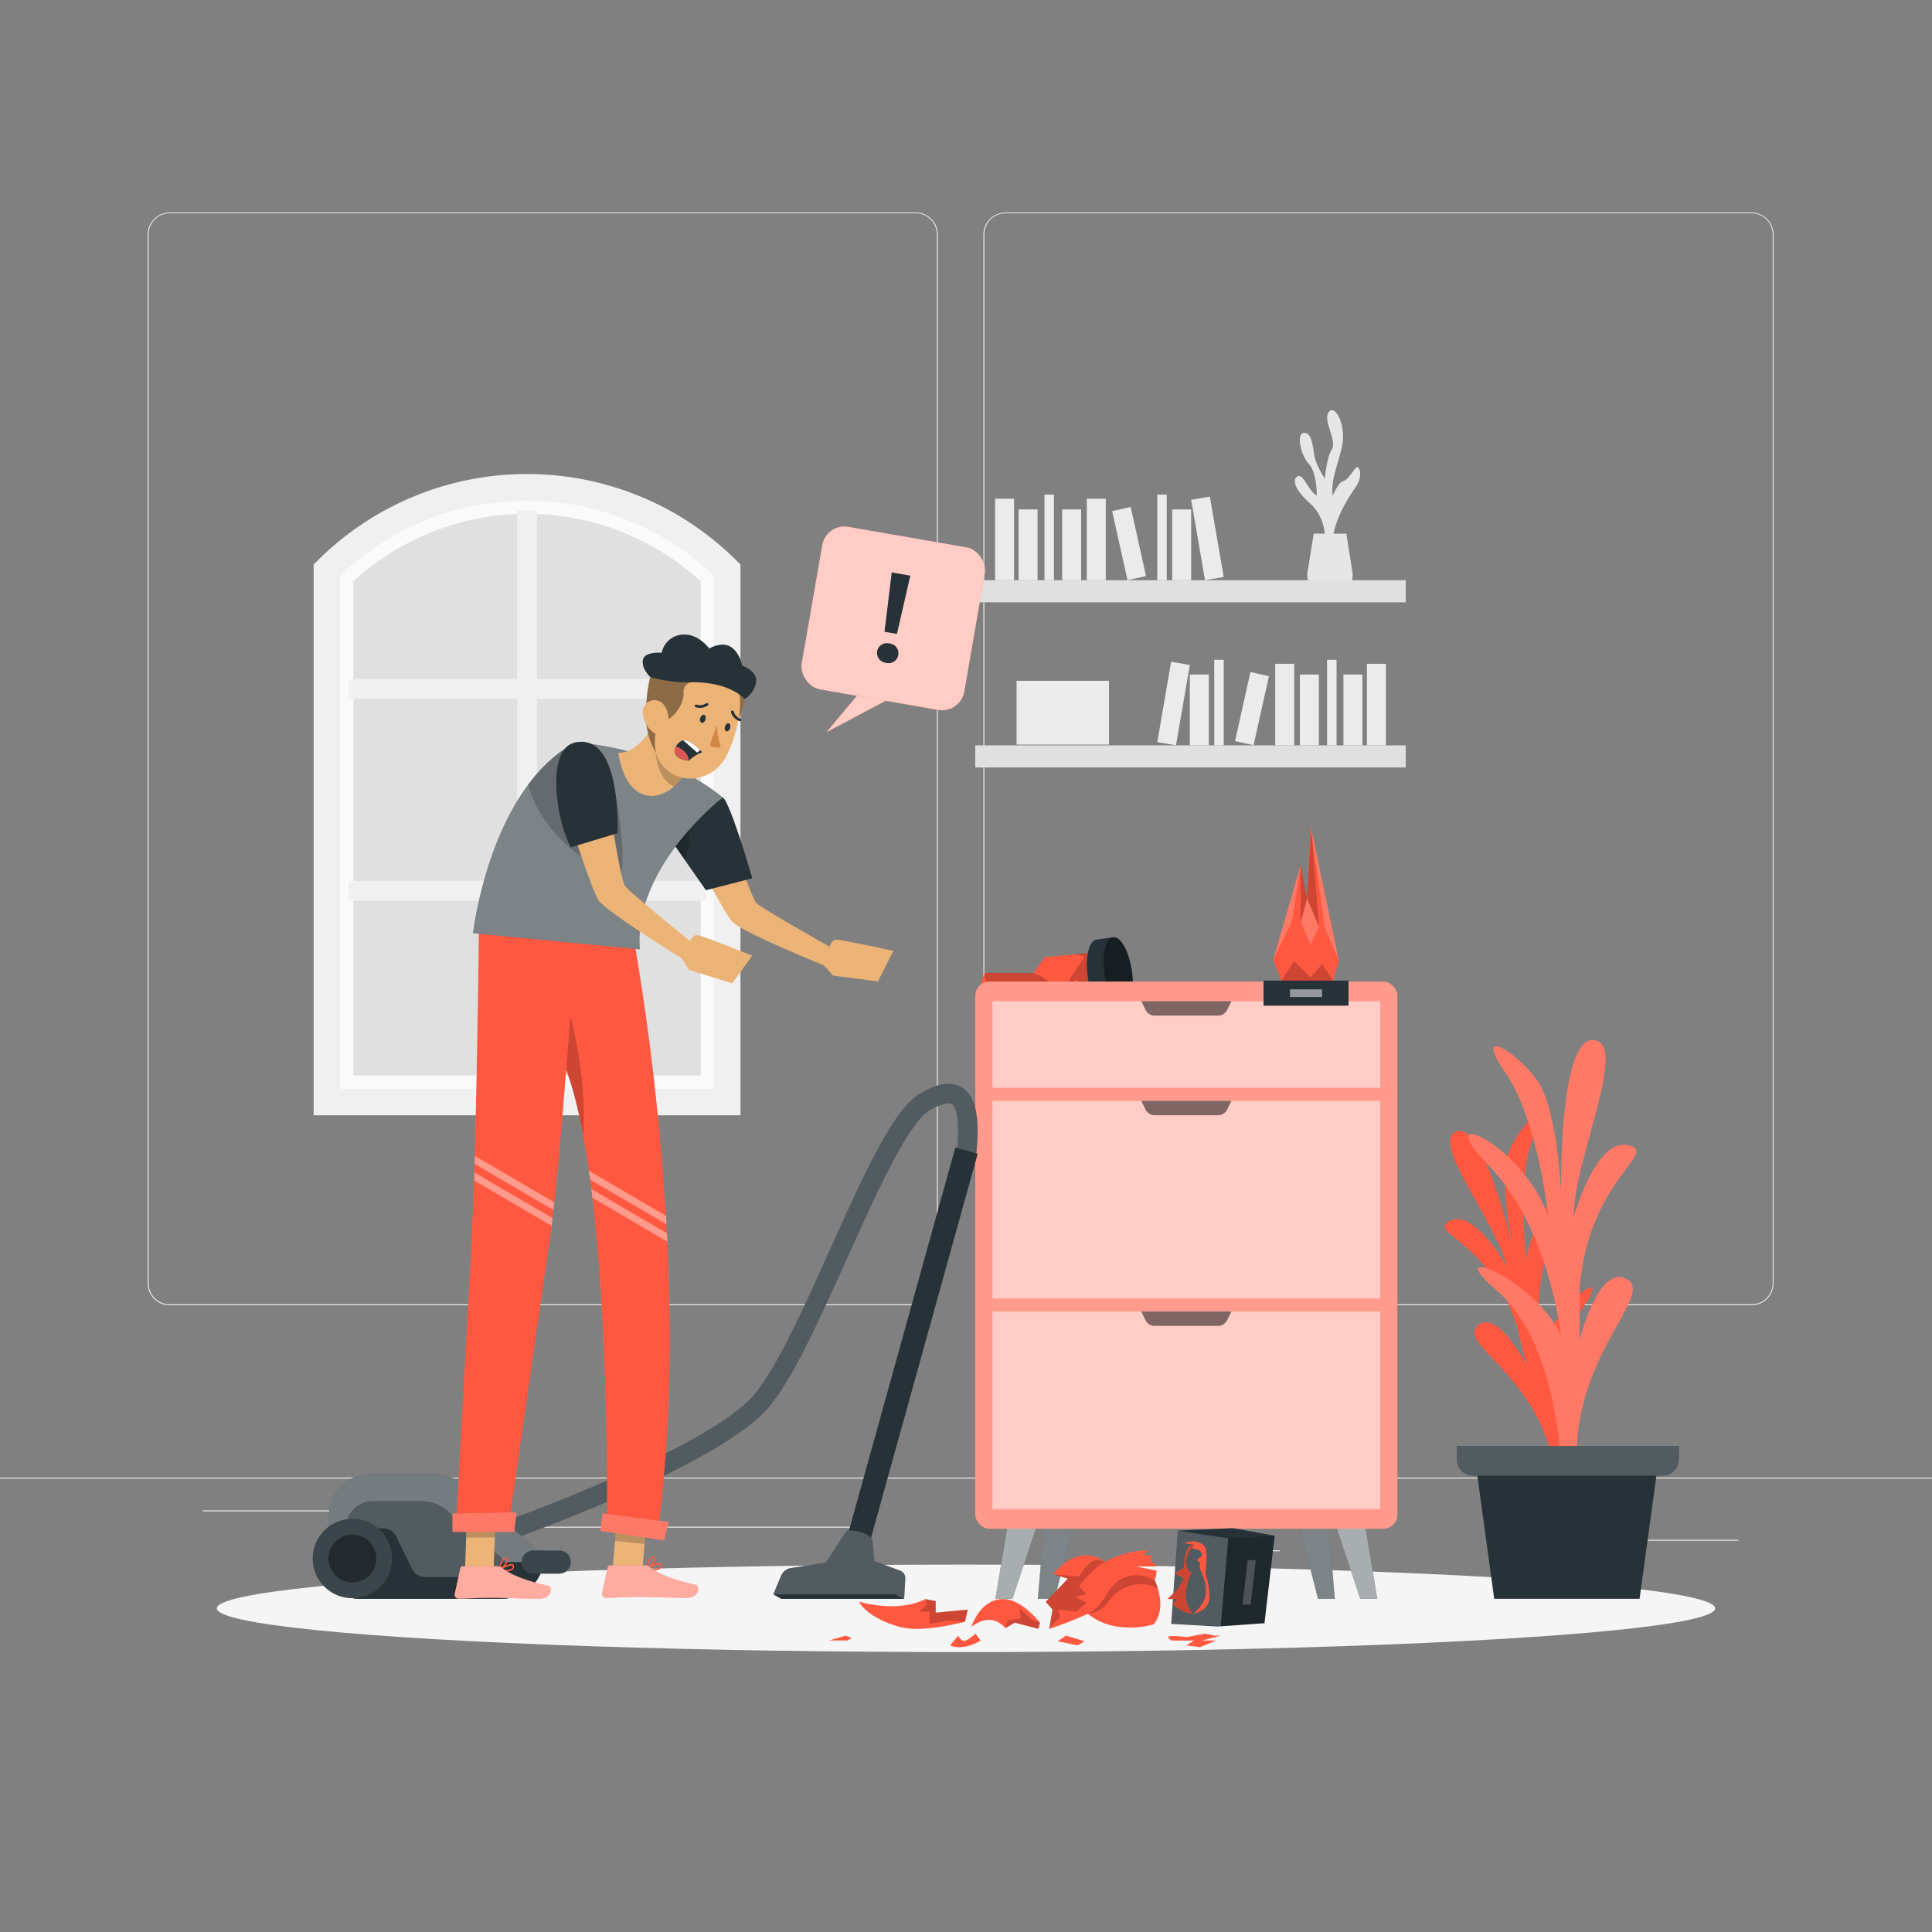 <svg xmlns="http://www.w3.org/2000/svg" viewBox="0 0 500 500"><rect x="0" y="0" width="500" height="500" fill="#808080" stroke="none"/><g id="freepik--background-complete--inject-8"><rect y="382.4" width="500" height="0.25" style="fill:#ebebeb"></rect><rect x="416.78" y="398.49" width="33.12" height="0.25" style="fill:#ebebeb"></rect><rect x="322.53" y="401.21" width="8.69" height="0.25" style="fill:#ebebeb"></rect><rect x="396.59" y="389.21" width="19.19" height="0.25" style="fill:#ebebeb"></rect><rect x="52.46" y="390.89" width="43.19" height="0.25" style="fill:#ebebeb"></rect><rect x="104.56" y="390.89" width="6.33" height="0.25" style="fill:#ebebeb"></rect><rect x="131.47" y="395.11" width="93.68" height="0.25" style="fill:#ebebeb"></rect><path d="M237,337.8H43.91a5.71,5.71,0,0,1-5.7-5.71V60.66A5.71,5.71,0,0,1,43.91,55H237a5.71,5.71,0,0,1,5.71,5.71V332.09A5.71,5.71,0,0,1,237,337.8ZM43.91,55.2a5.46,5.46,0,0,0-5.45,5.46V332.09a5.46,5.46,0,0,0,5.45,5.46H237a5.47,5.47,0,0,0,5.46-5.46V60.66A5.47,5.47,0,0,0,237,55.2Z" style="fill:#ebebeb"></path><path d="M453.31,337.8H260.21a5.72,5.72,0,0,1-5.71-5.71V60.66A5.72,5.72,0,0,1,260.21,55h193.1A5.71,5.71,0,0,1,459,60.66V332.09A5.71,5.71,0,0,1,453.31,337.8ZM260.21,55.2a5.47,5.47,0,0,0-5.46,5.46V332.09a5.47,5.47,0,0,0,5.46,5.46h193.1a5.47,5.47,0,0,0,5.46-5.46V60.66a5.47,5.47,0,0,0-5.46-5.46Z" style="fill:#ebebeb"></path><polygon points="84.6 147.5 121.39 126.09 149.74 126.09 187.15 146.49 187.15 285.21 84.6 285.21 84.6 147.5" style="fill:#e0e0e0"></polygon><path d="M188.2,285.21H84.6V147.5l1.06-1a72.87,72.87,0,0,1,50.74-20.4h0a72.94,72.94,0,0,1,50.75,20.39l1,1Zm-96.73-6.88h89.86V150.45a66.48,66.48,0,0,0-89.86,0Z" style="fill:#fafafa"></path><polygon points="133.82 279.16 138.98 279.16 138.98 233.12 182.63 233.12 182.63 227.97 138.98 227.97 138.98 180.88 182.63 180.88 182.63 175.73 138.98 175.73 138.98 132.08 133.82 132.08 133.82 175.73 90.17 175.73 90.17 180.88 133.82 180.88 133.82 227.97 90.17 227.97 90.17 233.12 133.82 233.12 133.82 279.16" style="fill:#f0f0f0"></polygon><path d="M191.64,288.64H81.17V146.1l1-1a76.78,76.78,0,0,1,108.46,0l1,1ZM88,281.77h96.72V149A69.89,69.89,0,0,0,88,149Z" style="fill:#f0f0f0"></path><path d="M342.84,141.1s1-6.6-3.81-10.83-4.39-6.75-3-7.07,2.64,3.9,4.76,5.06c0,0,.06-6-2.09-8.25s-3.27-7.94-1.23-8,2.26,3.4,2.68,5.88,2.7,6,2.7,6,.45-5.39,1.84-7.62-2.32-7.29-.89-9.52,4,2,3.76,6.77-3.39,9.84-2.65,14.81c0,0,1.4-3.49,2.66-3.8s2.52-2.63,3.37-3.49,1.9,2.11,0,4.86-6.77,10.11-6,16Z" style="fill:#e6e6e6"></path><path d="M340,138.1,338.39,148a5,5,0,0,0,5,5.82H345a5,5,0,0,0,5-5.82l-1.57-9.89Z" style="fill:#e6e6e6"></path><rect x="252.4" y="150.16" width="111.4" height="5.72" style="fill:#e0e0e0"></rect><rect x="257.53" y="129.06" width="4.91" height="21.1" style="fill:#ebebeb"></rect><rect x="281.26" y="129.06" width="4.91" height="21.1" style="fill:#ebebeb"></rect><rect x="310.03" y="128.8" width="4.91" height="21.1" transform="translate(-19.13 55.1) rotate(-9.78)" style="fill:#ebebeb"></rect><rect x="263.61" y="131.84" width="4.91" height="18.32" style="fill:#ebebeb"></rect><rect x="274.89" y="131.84" width="4.91" height="18.32" style="fill:#ebebeb"></rect><rect x="303.36" y="131.84" width="4.91" height="18.32" style="fill:#ebebeb"></rect><rect x="289.75" y="131.53" width="4.91" height="18.32" transform="translate(-23.56 66.73) rotate(-12.53)" style="fill:#ebebeb"></rect><rect x="270.31" y="128.01" width="2.45" height="22.15" style="fill:#ebebeb"></rect><rect x="299.5" y="128.01" width="2.45" height="22.15" style="fill:#ebebeb"></rect><rect x="252.4" y="192.89" width="111.4" height="5.72" transform="translate(616.2 391.51) rotate(180)" style="fill:#e0e0e0"></rect><rect x="353.77" y="171.79" width="4.91" height="21.1" transform="translate(712.44 364.68) rotate(180)" style="fill:#ebebeb"></rect><rect x="330.04" y="171.79" width="4.91" height="21.1" transform="translate(664.98 364.68) rotate(180)" style="fill:#ebebeb"></rect><rect x="301.27" y="171.53" width="4.91" height="21.1" transform="translate(572.1 413.1) rotate(-170.22)" style="fill:#ebebeb"></rect><rect x="347.69" y="174.57" width="4.91" height="18.32" transform="translate(700.28 367.46) rotate(180)" style="fill:#ebebeb"></rect><rect x="336.4" y="174.57" width="4.91" height="18.32" transform="translate(677.72 367.46) rotate(180)" style="fill:#ebebeb"></rect><rect x="307.93" y="174.57" width="4.91" height="18.32" transform="translate(620.77 367.46) rotate(180)" style="fill:#ebebeb"></rect><rect x="321.54" y="174.26" width="4.91" height="18.32" transform="translate(600.5 432.74) rotate(-167.47)" style="fill:#ebebeb"></rect><rect x="343.44" y="170.74" width="2.45" height="22.15" transform="translate(689.34 363.64) rotate(180)" style="fill:#ebebeb"></rect><rect x="314.25" y="170.74" width="2.45" height="22.15" transform="translate(630.95 363.64) rotate(180)" style="fill:#ebebeb"></rect><rect x="263.09" y="176.19" width="23.91" height="16.51" transform="translate(550.09 368.89) rotate(180)" style="fill:#ebebeb"></rect></g><g id="freepik--Shadow--inject-8"><ellipse id="freepik--path--inject-8" cx="250" cy="416.24" rx="193.89" ry="11.32" style="fill:#f5f5f5"></ellipse></g><g id="freepik--Plant--inject-8"><polygon points="424.32 413.77 386.7 413.77 381.7 377.19 429.32 377.19 424.32 413.77" style="fill:#263238"></polygon><path d="M405,377.25s-5.27-24.89,4.32-38.37-8.67-.15-10.77,12.46c0,0-3.14-22.56,6.16-38.43s-8.1-2.84-9.58,13.51c0,0-2.85-20.12,1.42-31.44s-3.16-4-6,3.06.89,24.65.89,24.65S384,290.22,376.94,292.8s10.56,23.86,13,34.92c0,0-8.32-14.89-14.64-11.79s9.78,4.64,17.16,26.85l2.59,10.41s-7.67-14.7-12.68-10.06,14.86,12.64,19.47,34.91Z" style="fill:#FF5840"></path><path d="M404,378.68S402.9,347.3,387.39,334s10.34-2.77,16.61,11.72c0,0-2.95-28-18.82-44.21s8.86-5.81,15.5,13.34c0,0-2.58-25-11.07-37.23s2.58-5.78,8.12,1.86S404,309.29,404,309.29s-.73-41.11,8.49-40.12-5.53,31.72-5.16,45.7c0,0,5.53-20.32,14-18.49S411,304.86,408.8,333.65v13.24S413.6,327,421,331.06s-14,19.57-12.92,47.62Z" style="fill:#FF5840"></path><path d="M404,378.68S402.9,347.3,387.39,334s10.34-2.77,16.61,11.72c0,0-2.95-28-18.82-44.21s8.86-5.81,15.5,13.34c0,0-2.58-25-11.07-37.23s2.58-5.78,8.12,1.86S404,309.29,404,309.29s-.73-41.11,8.49-40.12-5.53,31.72-5.16,45.7c0,0,5.53-20.32,14-18.49S411,304.86,408.8,333.65v13.24S413.6,327,421,331.06s-14,19.57-12.92,47.62Z" style="fill:#fff;opacity:0.2;isolation:isolate"></path><path d="M377,374.22v3.48a4.22,4.22,0,0,0,4.21,4.21h49.1a4.22,4.22,0,0,0,4.21-4.21v-3.48Z" style="fill:#263238"></path><path d="M377,374.22v3.48a4.22,4.22,0,0,0,4.21,4.21h49.1a4.22,4.22,0,0,0,4.21-4.21v-3.48Z" style="fill:#fff;opacity:0.2;isolation:isolate"></path></g><g id="freepik--Furniture--inject-8"><path d="M253.84,256.92v0h0a8.48,8.48,0,0,1,1.06-5.13l12.49.05,3-4.14,12.73-1.18.87,6v.06l.88,6.06-12.55,2.45L268.28,258l-12,3.57a8.44,8.44,0,0,1-2.47-4.62h0Z" style="fill:#FF5840"></path><path d="M254.89,251.76c-.12,1.68.4,3.36,2.38,3.63a30.84,30.84,0,0,0,6.05-.32l.16,1.09s-5.68,1-6.43,1.57-.74,3.84-.74,3.84l12-3.57s3.34-2.46,3.18-3.59-4.08-2.6-4.08-2.6Z" style="opacity:0.2;isolation:isolate"></path><path d="M278.24,246.94l2.52.63s-4.85,6.31-6.18,11.16a51.47,51.47,0,0,1,3.85-5.36l3,4.37-2,2,5.45-1.06-1.76-12.17Z" style="opacity:0.2;isolation:isolate"></path><path d="M283.72,243.18l4.35-.63c1.94-.28,4.12,3.63,4.85,8.73s-.24,9.47-2.19,9.75l-4.34.63c-1.95.28-4.12-3.63-4.86-8.73S281.78,243.46,283.72,243.18Z" style="fill:#263238"></path><path d="M285.88,252.3c.73,5.1,2.9,9,4.85,8.73s2.93-4.64,2.19-9.75-2.91-9-4.85-8.73S285.14,247.2,285.88,252.3Z" style="opacity:0.4;isolation:isolate"></path><polygon points="268.56 413.77 268.63 413.34 270.59 390.54 278.89 390.54 272.95 413.77 268.56 413.77" style="fill:#263238"></polygon><polygon points="345.49 413.77 345.42 413.34 343.46 390.54 335.16 390.54 341.1 413.77 345.49 413.77" style="fill:#263238"></polygon><g style="opacity:0.4"><polygon points="268.56 413.77 268.63 413.34 270.59 390.54 278.89 390.54 272.95 413.77 268.56 413.77" style="fill:#fff"></polygon><polygon points="345.49 413.77 345.42 413.34 343.46 390.54 335.16 390.54 341.1 413.77 345.49 413.77" style="fill:#fff"></polygon></g><polygon points="257.62 413.77 257.69 413.34 261.47 390.54 269.77 390.54 262.01 413.77 257.62 413.77" style="fill:#263238"></polygon><polygon points="356.43 413.77 356.36 413.34 352.58 390.54 344.28 390.54 352.04 413.77 356.43 413.77" style="fill:#263238"></polygon><g style="opacity:0.6;isolation:isolate"><polygon points="257.62 413.77 257.69 413.34 261.47 390.54 269.77 390.54 262.01 413.77 257.62 413.77" style="fill:#fff"></polygon><polygon points="356.43 413.77 356.36 413.34 352.58 390.54 344.28 390.54 352.04 413.77 356.43 413.77" style="fill:#fff"></polygon></g><rect x="252.41" y="254.04" width="109.23" height="141.59" rx="3.63" style="fill:#FF5840"></rect><rect x="252.41" y="254.04" width="109.23" height="141.59" rx="3.63" style="fill:#fff;opacity:0.4;isolation:isolate"></rect><rect x="256.86" y="284.9" width="100.33" height="51.11" style="fill:#fff;opacity:0.5;isolation:isolate"></rect><rect x="256.86" y="339.42" width="100.33" height="51.11" style="fill:#fff;opacity:0.5;isolation:isolate"></rect><rect x="256.86" y="259.12" width="100.33" height="22.38" style="fill:#fff;opacity:0.5;isolation:isolate"></rect><path d="M315.23,262.84H298.82a2.62,2.62,0,0,1-2.36-1.48l-1.1-2.24h23.33l-1.1,2.24A2.62,2.62,0,0,1,315.23,262.84Z" style="opacity:0.5;isolation:isolate"></path><path d="M315.23,288.62H298.82a2.63,2.63,0,0,1-2.36-1.47l-1.1-2.25h23.33l-1.1,2.25A2.63,2.63,0,0,1,315.23,288.62Z" style="opacity:0.5;isolation:isolate"></path><path d="M315.23,343.14H298.82a2.63,2.63,0,0,1-2.36-1.47l-1.1-2.25h23.33l-1.1,2.25A2.63,2.63,0,0,1,315.23,343.14Z" style="opacity:0.5;isolation:isolate"></path><polygon points="332.26 255.31 329.49 248.45 336.61 223.92 338.27 232.5 339.21 213.77 346.5 248.71 344.52 255.31 332.26 255.31" style="fill:#FF5840"></polygon><polygon points="336.61 223.92 336.61 238.69 338.27 232.5 341.36 239.88 339.35 214.44 338.27 232.5 336.61 223.92" style="opacity:0.2;isolation:isolate"></polygon><polyline points="336.61 238.69 339.21 244.43 341.36 239.88 338.27 232.5 336.61 239.02" style="fill:#fff;opacity:0.2;isolation:isolate"></polyline><polygon points="336.61 223.92 334.37 238.46 329.49 248.45 336.61 223.92" style="fill:#fff;opacity:0.2;isolation:isolate"></polygon><polygon points="339.21 213.77 342.81 239.88 346.5 248.71 339.21 213.77" style="fill:#fff;opacity:0.2;isolation:isolate"></polygon><polygon points="331.64 253.78 334.9 248.71 339.21 252.93 342.15 249.5 344.98 253.78 344.52 255.31 332.26 255.31 331.64 253.78" style="opacity:0.2;isolation:isolate"></polygon><rect x="327" y="253.78" width="22" height="6.49" style="fill:#263238"></rect><rect x="333.84" y="256.04" width="8.31" height="1.98" style="fill:#fff;opacity:0.5;isolation:isolate"></rect></g><g id="freepik--vacuum-cleaner--inject-8"><path d="M131.2,398.88l-1.67-4.72c.53-.18,52.79-18.8,65.27-32.79,5.84-6.54,13-22.36,19.85-37.67,8.78-19.5,16.36-36.34,23.25-40.54,4.73-2.88,8.37-3.43,11.15-1.65,4.62,3,4.33,11.23,3.43,18.93l-5-.57c1.31-11.26-.38-13.65-1.17-14.15s-3.12,0-5.85,1.71c-5.57,3.4-13.92,21.95-21.29,38.32s-14.33,31.83-20.67,38.95C185.21,379.64,133.4,398.1,131.2,398.88Z" style="fill:#263238"></path><g style="opacity:0.2"><path d="M131.2,398.88l-1.67-4.72c.53-.18,52.79-18.8,65.27-32.79,5.84-6.54,13-22.36,19.85-37.67,8.78-19.5,16.36-36.34,23.25-40.54,4.73-2.88,8.37-3.43,11.15-1.65,4.62,3,4.33,11.23,3.43,18.93l-5-.57c1.31-11.26-.38-13.65-1.17-14.15s-3.12,0-5.85,1.71c-5.57,3.4-13.92,21.95-21.29,38.32s-14.33,31.83-20.67,38.95C185.21,379.64,133.4,398.1,131.2,398.88Z" style="fill:#fff"></path></g><path d="M129.83,413.76h-37A7.72,7.72,0,0,1,85.14,406V392.26A10.81,10.81,0,0,1,96,381.45h15.69a14.1,14.1,0,0,1,9.42,3.61l19.72,17.74h0A11,11,0,0,1,129.83,413.76Z" style="fill:#263238"></path><path d="M85.14,392.26V406a7.73,7.73,0,0,0,6.07,7.54,7.45,7.45,0,0,0,1.65.18h37a10.94,10.94,0,0,0,10.85-9.47,9.26,9.26,0,0,0,.11-1.49l-.81-.73-18.91-17a14.12,14.12,0,0,0-9.42-3.61H96A10.81,10.81,0,0,0,85.14,392.26Z" style="fill:#fff;opacity:0.2"></path><path d="M85.14,392.26v11.23c2.36,0,4.35,0,4.35,0v-7.95a7,7,0,0,1,7.05-7.05h12.53a10.39,10.39,0,0,1,6.84,2.57l15.2,13.26h6.38l2.49-2.22-18.91-17a14.12,14.12,0,0,0-9.42-3.61H96A10.81,10.81,0,0,0,85.14,392.26Z" style="fill:#fff;opacity:0.2"></path><path d="M91.21,395.52v18.06a7.45,7.45,0,0,0,1.65.18h37a10.94,10.94,0,0,0,10.85-9.47H131.4a3.14,3.14,0,0,0-2.89,1.92,3.14,3.14,0,0,1-2.89,1.92H109.94a3.62,3.62,0,0,1-3.24-2l-4.16-8.45a3.82,3.82,0,0,0-3.43-2.14Z" style="fill:#263238"></path><path d="M138,407.26h6.73a3,3,0,0,0,3-3h0a3,3,0,0,0-3-3H138a3,3,0,0,0-3,3h0A3,3,0,0,0,138,407.26Z" style="fill:#263238"></path><circle cx="91.21" cy="403.34" r="10.28" transform="translate(-258.49 182.63) rotate(-45)" style="fill:#263238"></circle><circle cx="91.21" cy="403.34" r="10.28" transform="translate(-258.49 182.63) rotate(-45)" style="fill:#fff;opacity:0.1"></circle><path d="M85,403.34a6.2,6.2,0,1,0,6.2-6.2A6.2,6.2,0,0,0,85,403.34Z" style="opacity:0.4;isolation:isolate"></path><path d="M138,407.26h6.73a3,3,0,0,0,3-3h0a3,3,0,0,0-3-3H138a3,3,0,0,0-3,3h0A3,3,0,0,0,138,407.26Z" style="fill:#fff;opacity:0.1"></path><rect x="182.34" y="346.31" width="106.96" height="6" transform="translate(-163.85 483.07) rotate(-74.48)" style="fill:#263238"></rect><path d="M232.9,406.46,226.24,404l-.49-5.79s-1.78-2.21-6.61-2.13l-5.46,8.34-9,1.38a3.29,3.29,0,0,0-2.54,2l-2,4.78,2.08,1.15H234l.3-5.24A2.08,2.08,0,0,0,232.9,406.46Z" style="fill:#263238"></path><path d="M232.9,406.46,226.24,404l-.49-5.79s-1.78-2.21-6.61-2.13l-5.46,8.34-9,1.38a3.29,3.29,0,0,0-2.54,2l-2,4.78,2.08,1.15H234l.3-5.24A2.08,2.08,0,0,0,232.9,406.46Z" style="fill:#fff;opacity:0.2"></path><polygon points="200.13 412.62 231.68 412.62 233.96 413.77 202.21 413.77 200.13 412.62" style="fill:#263238"></polygon></g><g id="freepik--Sculpture--inject-8"><path d="M250.46,416.56l-.72,3.14c-5.6,1.41-12.5,2.58-17,1.31-8.68-2.46-10.44-6.51-10.44-6.51s9.74,3.07,17.16-.65l2.69.5v3Z" style="fill:#FF5840"></path><polygon points="250.46 416.56 249.74 419.7 245.42 419.46 240.57 420.25 240.57 417.09 237.9 417.09 239.88 415.21 239.47 413.85 242.16 414.35 242.16 417.35 250.46 416.56" style="opacity:0.2;isolation:isolate"></polygon><path d="M269.15,419.94l-.43,1.61-6.12-1.62-2.4,1.44c-1.6-1.84-4.49-3.57-8.82-.35,0,0,2.13-6.91,7.89-7.18C263.35,413.65,267.23,417.61,269.15,419.94Z" style="fill:#FF5840"></path><polygon points="260.2 421.37 260.75 419.34 264.21 418.85 263.82 416.19 267.28 419.34 269.15 419.94 268.72 421.55 262.6 419.93 260.2 421.37" style="opacity:0.2;isolation:isolate"></polygon><path d="M298.55,420.39s-9.91,3.09-17-2.74a98.3,98.3,0,0,1-10,3.9l.86-5-1.75-2,5.7-6-3.78-1.16c2.59-3.15,7.46-7.21,13.43-3.21a24.12,24.12,0,0,1,11.13-2.94l-1.21,1.28h2v1.58l1.29.94c0,.12,0,.23.05.35H294l5.29,1.08a5.34,5.34,0,0,1-.46,2.42l0,0a16,16,0,0,1,.78,2.09C300.37,413.48,301,417.49,298.55,420.39Z" style="fill:#FF5840"></path><polygon points="272.51 407.44 279.24 408.01 279.24 410.56 281.2 412.56 278.26 413.28 281.2 414.83 278.55 417.14 273.81 416.49 274.4 418.31 271.48 421.55 272.34 416.55 270.59 414.57 276.29 408.6 272.51 407.44" style="opacity:0.2;isolation:isolate"></polygon><path d="M285.94,404.23c-3.43,1.8-6.7,6.33-6.7,6.33V408a14.92,14.92,0,0,1,3.17-3.78C284,403.17,285.94,404.23,285.94,404.23Z" style="opacity:0.2;isolation:isolate"></path><path d="M299.63,411.06c-5.71-2.91-11.07.69-12.77,3.44a7.07,7.07,0,0,1-5.35,3.15c5-2.65,4.69-7.1,9-9.18a9,9,0,0,1,8.28.47l0,0A16,16,0,0,1,299.63,411.06Z" style="opacity:0.2;isolation:isolate"></path><polygon points="303.11 420.25 304.82 396.14 319.07 395.48 329.88 397.46 327.24 420.08 315.11 420.93 303.11 420.25" style="fill:#263238"></polygon><polygon points="304.82 396.14 317.88 398.12 315.92 420.88 303.11 420.25 304.82 396.14" style="fill:#fff;opacity:0.2;isolation:isolate"></polygon><polygon points="317.88 398.12 329.88 397.46 327.24 420.08 315.92 420.88 317.88 398.12" style="opacity:0.2;isolation:isolate"></polygon><path d="M309,399.7c-2.63-.26-2.63,6.07-2.63,6.07L304,407.16l2.37,1.35-1.72,2.91-2.5,2.41,2.5,0-1.22,1.29s2.54,2.52,5.31,2.51a7.28,7.28,0,0,1-1.75-6.23c.7-3.8,1.49-4.26,1.49-4.26a3.39,3.39,0,0,1-1.49-3.4A10.15,10.15,0,0,1,309,399.7Z" style="fill:#FF5840"></path><path d="M309,399.7c-2.63-.26-2.63,6.07-2.63,6.07L304,407.16l2.37,1.35-1.72,2.91-2.5,2.41,2.5,0-1.22,1.29s2.54,2.52,5.31,2.51a7.28,7.28,0,0,1-1.75-6.23c.7-3.8,1.49-4.26,1.49-4.26a3.39,3.39,0,0,1-1.49-3.4A10.15,10.15,0,0,1,309,399.7Z" style="opacity:0.2;isolation:isolate"></path><path d="M306.41,399.44c2.11-1.06,4.88-.4,5.54,1.19s0,6.53,0,6.53a18,18,0,0,1,1,6.69c-.31,3.13-4.14,3.8-4.14,3.8a9.42,9.42,0,0,0,2.9-3.8c1.19-2.65-.66-6.69-.66-6.69l-.52-1.26v-1.58l-.81-.56,1.46-1.29-.65-1.26-2.11-.58.65-.93Z" style="fill:#FF5840"></path><polygon points="322.9 403.76 321.57 415.26 323.68 415.26 325 403.76 322.9 403.76" style="fill:#fff;opacity:0.2;isolation:isolate"></polygon><polygon points="273.73 424.76 275.89 423.31 280.69 424.76 278.89 425.81 273.73 424.76" style="fill:#FF5840"></polygon><path d="M245.88,425.81l2.11-2.5s.79,1.71,2,1.25a8.6,8.6,0,0,0,2.44-1.78l1.38,1.78S249.44,427.4,245.88,425.81Z" style="fill:#FF5840"></path><path d="M302.19,423.7c.53-.66,4.84,0,4.84,0l4.78-.92,2.51.53h1.6l-4.77,1.25h3.7l-4.35,1.73-3.47-.48a22.64,22.64,0,0,0,2-1.25c-.27.07-5.94,0-5.94,0Z" style="fill:#FF5840"></path><polygon points="214.63 424.54 218.85 423.31 220.43 423.92 219.24 424.56 214.63 424.54" style="fill:#FF5840"></polygon></g><g id="freepik--speech-bubble--inject-8"><polygon points="223.97 177.45 213.88 189.49 231.15 180.33 223.97 177.45" style="fill:#FF5840"></polygon><polygon points="223.97 177.45 213.88 189.49 231.15 180.33 223.97 177.45" style="fill:#fff;opacity:0.7;isolation:isolate"></polygon><rect x="209.81" y="138.7" width="42.7" height="42.7" rx="5.82" transform="translate(30.8 -37.2) rotate(9.85)" style="fill:#FF5840"></rect><rect x="209.81" y="138.7" width="42.7" height="42.7" rx="5.82" transform="translate(30.8 -37.2) rotate(9.85)" style="fill:#fff;opacity:0.7;isolation:isolate"></rect><path d="M227,168.56a2.55,2.55,0,0,1,3.06-2.05,2.56,2.56,0,1,1-.87,5A2.56,2.56,0,0,1,227,168.56Zm3.78-20.42,4.81.84-3.46,15.08-3.22-.56Z" style="fill:#263238"></path></g><g id="freepik--Character--inject-8"><g id="freepik--group--inject-8"><path d="M178.27,218.55s8.9,17.37,11.24,20,23.71,11.3,23.71,11.3l2.37,2.63L227.2,254l4-7.92s-13.45-2.93-14.77-2.91-1.69,1.86-1.69,1.86-17.74-10-19-11.34-6.52-17-6.52-17Z" style="fill:#ebb376"></path><path d="M194.69,227.3l-12,3.09-5.4-7.74-4.16-6,5.21-3.85,8.72-6.44C189.15,208,194.69,227.3,194.69,227.3Z" style="fill:#263238"></path><path d="M177.27,222.65l-4.16-6,5.21-3.85C178.42,214.79,178.49,219.54,177.27,222.65Z" style="opacity:0.2;isolation:isolate"></path><polygon points="120.35 406.19 127.76 406.19 128.37 389.04 120.95 389.04 120.35 406.19" style="fill:#ebb376"></polygon><path d="M128.78,405.34h-9a.63.63,0,0,0-.63.51l-1.46,6.59a1.09,1.09,0,0,0,.84,1.3l.24,0c2.91-.05,5-.23,8.68-.23,2.26,0,9,.24,12.16.24s3.51-3.07,2.24-3.36c-5.71-1.24-10-3-11.83-4.6A1.8,1.8,0,0,0,128.78,405.34Z" style="fill:#FF5840"></path><path d="M129.29,406.36a.16.16,0,0,1-.13-.15.17.17,0,0,1,.08-.17c.27-.17,2.66-1.63,3.48-1.21a.52.52,0,0,1,.3.49,1,1,0,0,1-.37.94,2.21,2.21,0,0,1-1.42.38A8.57,8.57,0,0,1,129.29,406.36Zm.51-.24a3.65,3.65,0,0,0,2.64-.13.72.72,0,0,0,.23-.63c0-.14-.06-.21-.11-.21a.46.46,0,0,0-.23,0A7.25,7.25,0,0,0,129.8,406.12Z" style="fill:#FF5840"></path><path d="M129.24,406.4a.18.18,0,0,1-.08-.16c0-.1.19-2.23,1.05-2.93a.9.9,0,0,1,.74-.22.57.57,0,0,1,.56.46c.16.78-1.32,2.41-2.09,2.82h-.08A.17.17,0,0,1,129.24,406.4Zm1.19-2.88a4.13,4.13,0,0,0-.87,2.32c.76-.58,1.7-1.81,1.61-2.29,0-.05,0-.18-.26-.18h-.08A.59.59,0,0,0,130.43,403.52Z" style="fill:#FF5840"></path><polygon points="120.95 389.05 128.37 389.05 128.05 397.9 120.64 397.9 120.95 389.05" style="opacity:0.2;isolation:isolate"></polygon><polygon points="158.48 406.75 166.13 407.56 167.56 391.08 159.92 390.27 158.48 406.75" style="fill:#ebb376"></polygon><path d="M166.93,405.1h-9a.63.63,0,0,0-.63.51l-1.46,6.59a1.09,1.09,0,0,0,.84,1.3,1,1,0,0,0,.24,0c2.91,0,5-.22,8.69-.22,2.25,0,9,.23,12.15.23s3.51-3.07,2.24-3.35c-5.71-1.24-10-3-11.83-4.61A1.8,1.8,0,0,0,166.93,405.1Z" style="fill:#FF5840"></path><path d="M167.44,406.13a.18.18,0,0,1-.13-.15.15.15,0,0,1,.09-.17c.26-.17,2.65-1.64,3.47-1.22a.52.52,0,0,1,.3.49,1.06,1.06,0,0,1-.36.95,2.25,2.25,0,0,1-1.43.37A9.16,9.16,0,0,1,167.44,406.13Zm.51-.25a3.55,3.55,0,0,0,2.64-.13.71.71,0,0,0,.23-.63c0-.14-.06-.21-.11-.21a.43.43,0,0,0-.22,0A7.2,7.2,0,0,0,168,405.88Z" style="fill:#FF5840"></path><path d="M167.4,406.17a.19.19,0,0,1-.09-.16c0-.11.19-2.24,1.05-2.93a1,1,0,0,1,.74-.23.58.58,0,0,1,.57.46c.15.78-1.33,2.41-2.1,2.83h-.08A.16.16,0,0,1,167.4,406.17Zm1.18-2.89a4.19,4.19,0,0,0-.87,2.32c.76-.57,1.7-1.81,1.61-2.29,0,0,0-.18-.26-.18H169A.64.64,0,0,0,168.58,403.28Z" style="fill:#FF5840"></path><polygon points="159.92 390.27 167.56 391.08 166.81 399.58 159.17 398.77 159.92 390.27" style="opacity:0.2;isolation:isolate"></polygon><path d="M170.36,395.54l-13.31-1.65s.67-46.77-3.73-83.88c-.09-.76-.18-1.52-.28-2.27s-.21-1.63-.31-2.44-.21-1.54-.33-2.3c-1.45-10.25-3.36-19.39-5.86-26.11-1,12-2,24.57-3.1,34.26-.07.68-.15,1.34-.22,2s-.16,1.43-.24,2.11-.16,1.33-.24,2c-.19,1.5-.37,2.88-.55,4.12-3.42,23.55-10.74,75-10.74,75H117.9s2.77-49.26,4-72.41c.29-5.13.54-11.5.76-18.44,0-.69,0-1.37.07-2.07s0-1.47.07-2.22,0-1.38.05-2.08c.73-26,1.07-56.78,1.11-60.57h39.31a652.87,652.87,0,0,1,9.05,76.1l.12,2.18c0,.77.09,1.55.13,2.33s.07,1.44.1,2.17h0C173.84,345,173.58,370.85,170.36,395.54Z" style="fill:#FF5840"></path><polygon points="171.88 398.64 155.41 396.19 155.91 391.63 173.05 393.88 171.88 398.64" style="fill:#FF5840"></polygon><polygon points="133.08 396.47 117.1 396.47 117.1 391.7 133.68 391.39 133.08 396.47" style="fill:#FF5840"></polygon><g style="opacity:0.2"><polygon points="171.88 398.64 155.41 396.19 155.91 391.63 173.05 393.88 171.88 398.64" style="fill:#fff"></polygon></g><g style="opacity:0.2"><polygon points="133.08 396.47 117.1 396.47 117.1 391.7 133.68 391.39 133.08 396.47" style="fill:#fff"></polygon></g><path d="M128.78,405.34h-9a.63.63,0,0,0-.63.51l-1.46,6.59a1.09,1.09,0,0,0,.84,1.3l.24,0c2.91-.05,5-.23,8.68-.23,2.26,0,9,.24,12.16.24s3.51-3.07,2.24-3.36c-5.71-1.24-10-3-11.83-4.6A1.8,1.8,0,0,0,128.78,405.34Z" style="fill:#fff;opacity:0.5;isolation:isolate"></path><path d="M166.93,405.1h-9a.63.63,0,0,0-.63.51l-1.46,6.59a1.09,1.09,0,0,0,.84,1.3,1,1,0,0,0,.24,0c2.91,0,5-.22,8.69-.22,2.25,0,9,.23,12.15.23s3.51-3.07,2.24-3.35c-5.71-1.24-10-3-11.83-4.61A1.8,1.8,0,0,0,166.93,405.1Z" style="fill:#fff;opacity:0.5;isolation:isolate"></path><path d="M165.58,245.68l-43.15-4.17s2.58-22.72,14.28-38.45a40.28,40.28,0,0,1,8.64-8.7,30.43,30.43,0,0,1,3.47-2.21s21.61.79,38.22,14.24C187,206.39,163.8,224.34,165.58,245.68Z" style="fill:#263238"></path><path d="M165.58,245.68l-43.15-4.17s2.58-22.72,14.28-38.45a40.28,40.28,0,0,1,8.64-8.7,30.43,30.43,0,0,1,3.47-2.21s21.61.79,38.22,14.24C187,206.39,163.8,224.34,165.58,245.68Z" style="fill:#fff;opacity:0.4;isolation:isolate"></path><path d="M146.54,276.9a106,106,0,0,1,4.39,17c1.1-15-3.3-31-3.3-31Z" style="opacity:0.2;isolation:isolate"></path><path d="M178.68,193.92c-3.2,6.08-2,7.2-2,7.2a14.17,14.17,0,0,1-2.27,2.44c-1.82,1.55-4.59,3.11-7.76,2.11-5.63-1.78-6.63-10.88-6.63-10.88h.33c3.21,0,5.89-2.94,7.39-5a21.6,21.6,0,0,0,1.19-1.86l.09-.16.21.06L180.35,191C179.69,192.08,179.14,193.05,178.68,193.92Z" style="fill:#ebb376"></path><path d="M178.68,193.92c-3.2,6.08-2,7.2-2,7.2a14.17,14.17,0,0,1-2.27,2.44c-5.26-2.65-4.72-10.45-4.72-10.45s-2-3.23-2-3.32a21.6,21.6,0,0,0,1.19-1.86l.09-.16.21.06L180.35,191C179.69,192.08,179.14,193.05,178.68,193.92Z" style="opacity:0.2;isolation:isolate"></path><path d="M193.11,177.3S193,187.62,187,190.63s-2.94-15.74-2.94-15.74Z" style="fill:#ebb376"></path><path d="M193.11,177.3S193,187.62,187,190.63s-2.94-15.74-2.94-15.74Z" style="opacity:0.4;isolation:isolate"></path><path d="M170.23,196.13a9.25,9.25,0,0,0,9.92,5.24,10.28,10.28,0,0,0,6.58-3.79,9.57,9.57,0,0,0,.64-.89c3.63-5.73,7.06-20.76.34-21.45-5.5-.57-10.49-3.26-14.15.9a9.91,9.91,0,0,0-2.19,4.12C169.41,187.33,167.92,191.39,170.23,196.13Z" style="fill:#ebb376"></path><path d="M181.24,185.8a.93.93,0,0,0,.32,1.25c.38.13.83-.24,1-.8s0-1.12-.32-1.25S181.44,185.23,181.24,185.8Z" style="fill:#263238"></path><path d="M187.63,188c-.23.55,0,1.13.32,1.25s.83-.23,1-.79.05-1.13-.32-1.25S187.81,187.45,187.63,188Z" style="fill:#263238"></path><path d="M185.5,187.57a21.68,21.68,0,0,0,1.05,5.75,3.44,3.44,0,0,1-2.89-.42Z" style="fill:#d58745"></path><path d="M183.14,182a.36.36,0,0,0-.36,0,2.87,2.87,0,0,1-2.51.35.35.35,0,0,0-.28.64h0a3.5,3.5,0,0,0,3.17-.41.35.35,0,0,0,.11-.48h0A.49.49,0,0,0,183.14,182Z" style="fill:#263238"></path><path d="M189.62,183.89a.29.29,0,0,0-.2,0,.35.35,0,0,0-.23.43h0a3.49,3.49,0,0,0,2.21,2.32.35.35,0,0,0,.43-.24h0a.35.35,0,0,0-.24-.43h0a2.82,2.82,0,0,1-1.72-1.87A.35.35,0,0,0,189.62,183.89Z" style="fill:#263238"></path><path d="M179.42,173.34l-.52,3.22a2.41,2.41,0,0,0-2,2.58c.25,2.9-2.4,6.52-4.88,7.56,0,0,.27-1.15-.76-1.16s-2.48,6-1.43,9.31c0,0-2.86-3.86-2.67-10.5.19-6.15,1.07-9.9,2.46-12.59Z" style="fill:#ebb376"></path><path d="M179.42,173.34l-.52,3.22a2.41,2.41,0,0,0-2,2.58c.25,2.9-2.4,6.52-4.88,7.56,0,0,.27-1.15-.76-1.16s-2.48,6-1.43,9.31c0,0-2.86-3.86-2.67-10.5.19-6.15,1.07-9.9,2.46-12.59Z" style="opacity:0.4;isolation:isolate"></path><path d="M168.3,175.2a33.81,33.81,0,0,0,10.6,1.36c10.28-.09,13.79,4.36,13.79,4.36a6.37,6.37,0,0,0,3-4.48c.25-2.91-3.61-4.15-3.61-4.15s-.59-3.43-3-4.9-5.53.45-5.53.45-2.68-3.78-6.66-3.61a5.83,5.83,0,0,0-5.63,4.7s-4.55-.4-4.89,1.92S168.3,175.2,168.3,175.2Z" style="fill:#263238"></path><path d="M166.39,184.91a7,7,0,0,0,2.65,4.64c1.94,1.48,3.82,0,4-2.35.18-2-.58-5.36-2.91-5.92A3.11,3.11,0,0,0,166.39,184.91Z" style="fill:#ebb376"></path><path d="M178.26,196.88h0a9.62,9.62,0,0,1,3.46-2.18s-.19-.22-.52-.56c-.95-.95-2.95-2.77-4.37-2.53a1.21,1.21,0,0,0-.36.1,3.49,3.49,0,0,0-1.5,1.41C174.14,194.5,174.4,196.38,178.26,196.88Z" style="fill:#263238"></path><path d="M176.83,191.6l3.6,3.18.77-.65C180.25,193.18,178.25,191.36,176.83,191.6Z" style="fill:#fff"></path><path d="M178.26,196.88h0c.07-2-2.11-3.23-3.29-3.76C174.14,194.5,174.4,196.38,178.26,196.88Z" style="fill:#de5753"></path><path d="M160.4,227.3s-19-7-23.69-24.24a40.28,40.28,0,0,1,8.64-8.7c6.54,4,14,11.63,14,11.63S162.5,222.63,160.4,227.3Z" style="opacity:0.2;isolation:isolate"></path><path d="M147.07,211.4s5.92,18.6,7.8,21.54S176.39,248,176.39,248l1.91,3,11.18,3.48,5.21-7.16s-12.78-5.1-14.09-5.31-2,1.56-2,1.56-15.85-12.81-16.88-14.31-3.62-17.89-3.62-17.89Z" style="fill:#ebb376"></path><path d="M148.82,192.16c-7.75,1.68-4.77,20.76-1.07,27.12l12.07-3.65S161,189.52,148.82,192.16Z" style="fill:#263238"></path><path d="M143.44,311.15c-.07.68-.15,1.34-.22,2l-20.37-11.92c0-.69,0-1.38.05-2.08Z" style="fill:#fff;opacity:0.4;isolation:isolate"></path><path d="M143,315.25c-.08.68-.16,1.33-.24,2l-20-11.71c0-.69,0-1.37.07-2.07Z" style="fill:#fff;opacity:0.4;isolation:isolate"></path><path d="M172.49,316.85,152.73,305.3c-.11-.77-.21-1.54-.33-2.3l20,11.67Z" style="fill:#fff;opacity:0.4;isolation:isolate"></path><path d="M172.72,321.35,153.32,310c-.09-.76-.18-1.52-.28-2.27l19.58,11.44C172.65,319.9,172.69,320.62,172.72,321.35Z" style="fill:#fff;opacity:0.4;isolation:isolate"></path></g></g></svg>